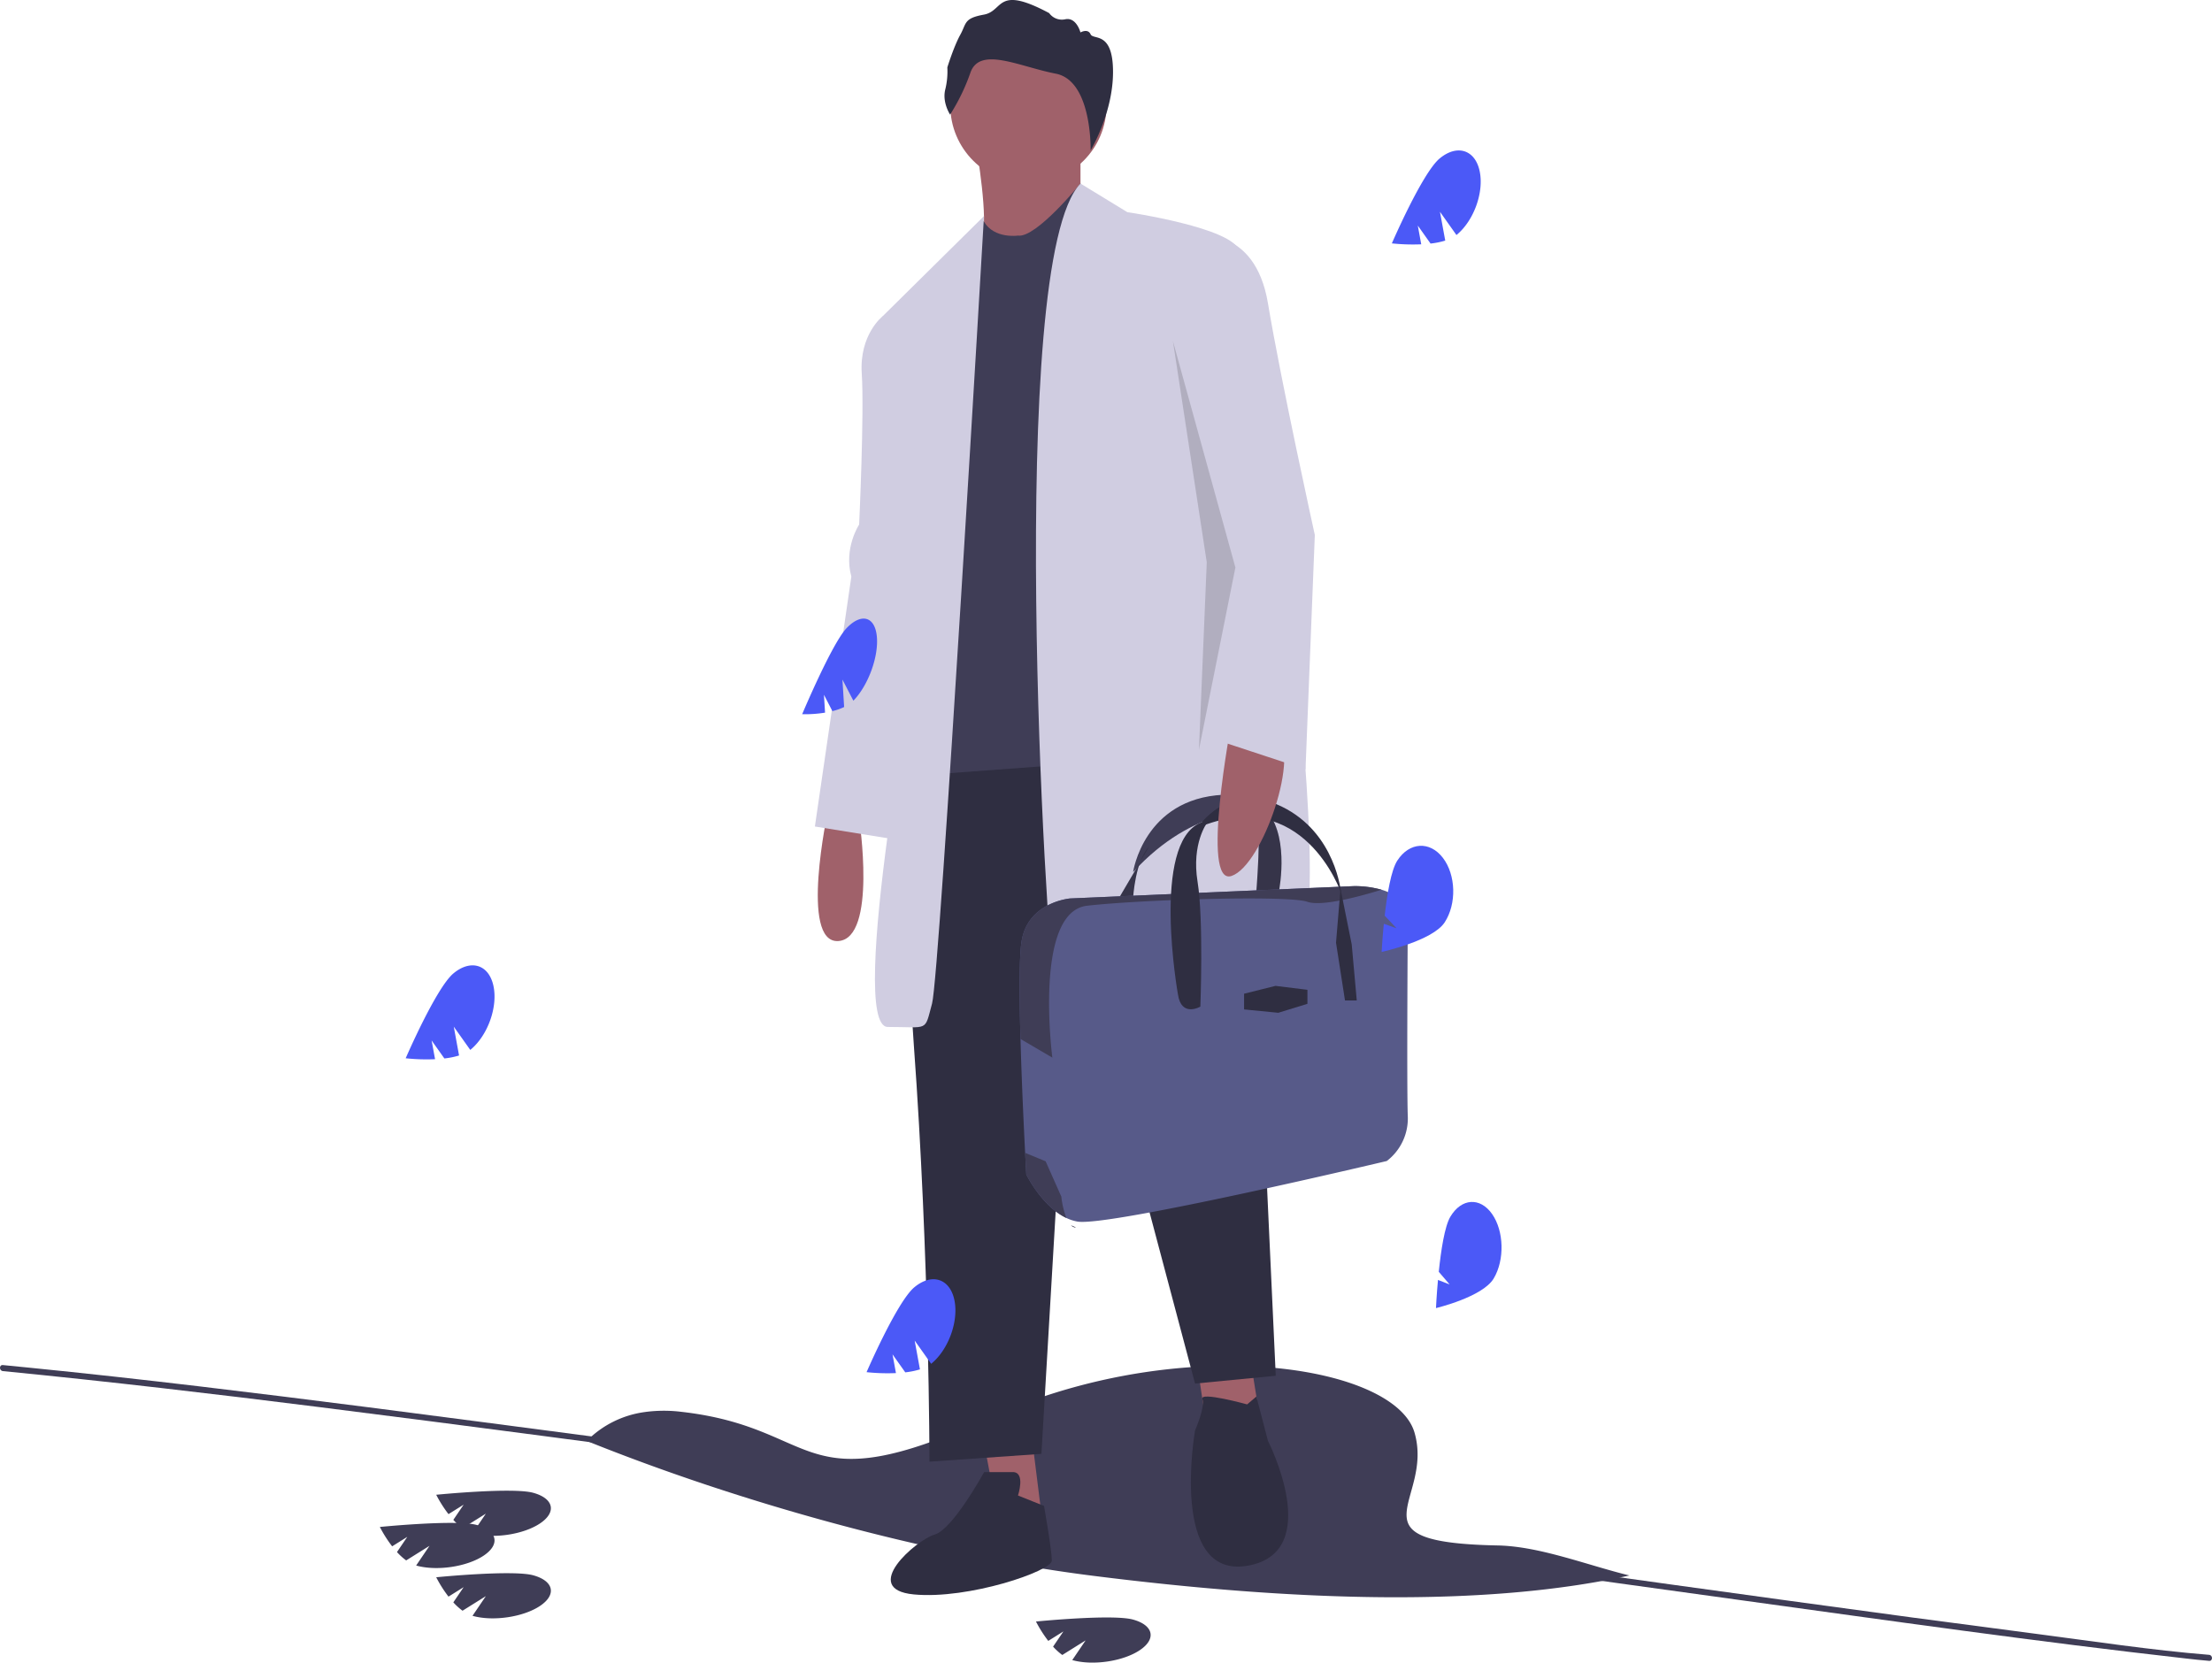 <svg id="b84795b8-6a60-40dd-82ec-a7a49f93ce2f" data-name="Layer 1" xmlns="http://www.w3.org/2000/svg" width="1099.072" height="826.313" viewBox="0 0 1099.072 826.313"><title>windy_day</title><path d="M860.056,819.844c-71.873,15.89-165.928,12.886-266.853.117-82.552-10.444-175.65-36.566-251.21-66.976a49.842,49.842,0,0,1,29.015-14.382c.308-.047.627-.092.943-.127a70.511,70.511,0,0,1,16.772.003c70.564,7.921,57.614,46.545,152.803,3.227,59.2-26.94,122.879-30.731,164.923-21.582.775.169,1.539.341,2.303.518,24.32,5.674,40.953,15.78,44.549,28.228,9.816,33.955-34.119,54.567,41.291,56.055C815.516,805.338,838.957,814.678,860.056,819.844Z" transform="translate(-50.464 -36.844)" fill="#3f3d56"/><path d="M1148.096,859.285c-28.855-2.333-57.649-6.759-86.345-10.486q-60.684-7.881-121.304-16.244c-80.115-10.965-160.181-22.279-240.27-33.427q-120.974-16.838-242.015-33.189Q345.963,750.776,233.675,736.275c-56.19-7.17-112.418-14.101-168.787-19.716q-6.494-.647-12.989-1.281c-1.92-.188-1.907,2.813,0,3,52.495,5.146,104.87,11.302,157.204,17.884,74.686,9.393,149.303,19.339,223.903,29.384q121.046,16.3,242.026,33.092c79.75,11.065,159.47,22.34,239.23,33.325,73.988,10.19,147.997,20.768,222.219,29.131,3.867.436,7.737.879,11.616,1.192,1.925.156,1.914-2.845,0-3Z" transform="translate(-50.464 -36.844)" fill="#3f3d56"/><path d="M461.826,439.851s-14.231,65.981,5.175,64.687,10.35-60.806,10.35-60.806Z" transform="translate(-50.464 -36.844)" fill="#a0616a"/><polygon points="488.986 717.386 498.042 765.254 518.742 762.667 512.273 710.917 488.986 717.386" fill="#a0616a"/><polygon points="593.779 670.811 598.954 705.742 626.122 705.742 620.947 673.399 593.779 670.811" fill="#a0616a"/><path d="M518.75,407.508S496.757,450.201,504.519,556.288s7.762,206.998,7.762,206.998l55.631-3.881L583.437,495.482l60.806,228.992,40.106-3.881L673.999,496.776,641.655,389.395Z" transform="translate(-50.464 -36.844)" fill="#2f2e41"/><path d="M556.269,780.104s3.881-11.644-2.587-11.644H539.45s-15.525,28.462-24.581,31.05-37.518,27.169-10.35,29.756,68.568-11.644,68.568-16.819-3.881-27.169-3.881-27.169Z" transform="translate(-50.464 -36.844)" fill="#2f2e41"/><path d="M670.117,734.823s-23.783-6.578-22.241-2.642-3.634,15.58-3.634,15.58-12.937,73.743,25.875,67.274,10.35-62.099,10.35-62.099l-5.747-22.01Z" transform="translate(-50.464 -36.844)" fill="#2f2e41"/><circle cx="510.979" cy="52.405" r="38.812" fill="#a0616a"/><path d="M535.569,109.948s6.469,37.518,2.587,45.281,31.05,23.287,31.05,23.287l18.112-43.987v-24.581Z" transform="translate(-50.464 -36.844)" fill="#a0616a"/><path d="M556.269,153.935s-11.777,1.732-16.885-6.896-16.752,59.94-16.752,59.94,5.175,90.562-1.294,111.261-5.175,28.462-2.587,32.343,10.35-1.294,3.881,9.056-6.469,3.881-6.469,14.231-2.587,47.868-2.587,47.868L653.299,411.389,587.318,128.06S565.325,155.229,556.269,153.935Z" transform="translate(-50.464 -36.844)" fill="#3f3d56"/><path d="M610.606,142.292s53.043,7.762,55.631,19.406,54.337,335.078,27.169,351.897-115.143,29.756-119.024,12.937-24.581-359.659,12.937-398.471Z" transform="translate(-50.464 -36.844)" fill="#d0cde1"/><path d="M685.322,483.087H674.459s3.343-39.275,0-42.896c0,0-30.362-3.343-61.002,30.083,0,0,5.292-36.49,44.846-38.44,12.679-.624,20.008,4.418,24.108,11.56C691.108,458.53,685.322,483.087,685.322,483.087Z" transform="translate(-50.464 -36.844)" fill="#3f3d56"/><path d="M685.322,483.087H674.459s3.343-39.275,0-42.896l7.953,3.203C691.108,458.53,685.322,483.087,685.322,483.087Z" transform="translate(-50.464 -36.844)" opacity="0.15"/><path d="M621.535,457.461,606.493,483.087H613.457S614.571,464.146,621.535,457.461Z" transform="translate(-50.464 -36.844)" fill="#3f3d56"/><path d="M621.535,457.461,606.493,483.087H613.457S614.571,464.146,621.535,457.461Z" transform="translate(-50.464 -36.844)" opacity="0.15"/><path d="M749.945,591.442a26.602,26.602,0,0,1-10.446,22.423s-138.438,32.869-153.758,30.083a21.816,21.816,0,0,1-5.44-1.783c-12.212-5.794-19.908-21.615-19.908-21.615s-.231-4.089-.574-10.752c-.657-12.886-1.721-35.401-2.309-56.595-.579-20.941-.694-40.59.515-48.389,3.064-19.777,24.234-21.448,24.234-21.448l140.945-6.128a49.436,49.436,0,0,1,13.705,1.794c15.237,4.577,13.036,16.312,13.036,16.312S749.388,576.4,749.945,591.442Z" transform="translate(-50.464 -36.844)" fill="#575a89"/><path d="M736.909,479.031c-8.638,2.691-29.403,8.624-36.824,6.005-9.471-3.343-82.729-1.114-109.469,1.95S573.346,562.473,573.346,562.473L557.511,553.203c-.579-20.941-.694-40.59.515-48.389,3.064-19.777,24.234-21.448,24.234-21.448l140.945-6.128A49.436,49.436,0,0,1,736.909,479.031Z" transform="translate(-50.464 -36.844)" fill="#3f3d56"/><path d="M635.741,530.997s-13.416-74.99,11.258-85.266l3.226.03S642.426,456.068,645.49,475.009s1.393,62.116,1.393,62.116S637.412,542.696,635.741,530.997Z" transform="translate(-50.464 -36.844)" fill="#2f2e41"/><path d="M645.49,448.269s14.763-23.677,41.782-10.585,29.526,42.896,29.526,42.896S698.135,425.985,645.49,448.269Z" transform="translate(-50.464 -36.844)" fill="#2f2e41"/><polygon points="668.284 497.218 663.827 468.527 666.056 441.664 671.626 469.363 674.133 497.218 668.284 497.218" fill="#2f2e41"/><polygon points="618.145 493.875 633.744 489.975 649.621 491.925 649.621 498.889 635.137 503.346 618.145 501.674 618.145 493.875" fill="#2f2e41"/><path d="M577.803,631.553a43.501,43.501,0,0,0,2.499,10.613c-12.212-5.794-19.908-21.615-19.908-21.615s-.231-4.089-.574-10.752l10.184,4.206Z" transform="translate(-50.464 -36.844)" fill="#3f3d56"/><path d="M584.488,646.873a3.932,3.932,0,0,1-1.886-1.053C584.691,646.661,585.572,647.101,584.488,646.873Z" transform="translate(-50.464 -36.844)" fill="#2f2e41"/><path d="M539.375,144.232,488.994,194.041l18.112,161.717s-36.225,191.473-15.525,191.473,18.112,2.587,21.994-11.644S539.375,144.232,539.375,144.232Z" transform="translate(-50.464 -36.844)" fill="#d0cde1"/><path d="M501.932,190.16,488.994,194.041s-11.644,9.056-10.35,28.462-1.294,75.037-1.294,75.037-7.762,11.644-3.881,25.875L455.357,447.614l40.106,6.469,14.231-64.687Z" transform="translate(-50.464 -36.844)" fill="#d0cde1"/><path d="M662.355,395.864s-15.525,81.505,0,76.331,34.931-62.099,21.994-71.156S662.355,395.864,662.355,395.864Z" transform="translate(-50.464 -36.844)" fill="#a0616a"/><path d="M522.539,93.8s-3.962-5.944-2.438-12.344a37.413,37.413,0,0,0,1.067-11.125s3.2-10.363,6.401-16.154,1.676-8.23,11.735-10.058,5.944-14.935,32.461-.762a7.777,7.777,0,0,0,8.077,3.048c5.486-1.067,7.468,6.553,7.468,6.553s3.658-2.134,5.029.914,11.151-1.829,11.151,18.745-11.129,38.952-11.129,38.952.816-34.608-17.32-38.113-37.643-13.716-42.367-.61A99.913,99.913,0,0,1,522.539,93.8Z" transform="translate(-50.464 -36.844)" fill="#2f2e41"/><path d="M275.776,520.607c-8.593,7.133-23.741,42.196-23.741,42.196a99.305,99.305,0,0,0,14.596.462l-1.705-9.309,6.336,8.938a40.039,40.039,0,0,0,7.294-1.476l-2.624-14.328,8.192,11.556c.061-.048.123-.095.182-.144,8.593-7.133,13.649-21.399,11.294-31.863S284.369,513.473,275.776,520.607Z" transform="translate(-50.464 -36.844)" fill="#4b59f7"/><path d="M504.776,676.607c-8.593,7.133-23.741,42.196-23.741,42.196a99.305,99.305,0,0,0,14.596.462l-1.705-9.309,6.336,8.938a40.039,40.039,0,0,0,7.294-1.476l-2.624-14.328,8.192,11.556c.061-.048.123-.095.182-.144,8.593-7.133,13.649-21.399,11.294-31.863S513.369,669.473,504.776,676.607Z" transform="translate(-50.464 -36.844)" fill="#4b59f7"/><path d="M471.144,348.978c-7.318,7.625-22.109,42.824-22.109,42.824a62.68,62.68,0,0,0,11.374-.78l-.551-8.865,4.203,8.116a30.536,30.536,0,0,0,5.827-2.042l-.847-13.643,5.434,10.493c.051-.052.104-.102.155-.155,7.318-7.624,12.471-21.853,11.508-31.78S478.463,341.354,471.144,348.978Z" transform="translate(-50.464 -36.844)" fill="#4b59f7"/><path d="M287.388,794.752c-10.191-2.799-48.185.98-48.185.98a62.68,62.68,0,0,0,6.107,9.626l7.53-4.71-5.131,7.564a30.536,30.536,0,0,0,4.573,4.149l11.589-7.249-6.634,9.78c.07.021.14.043.21.062,10.191,2.799,25.155.545,33.423-5.034S297.58,797.551,287.388,794.752Z" transform="translate(-50.464 -36.844)" fill="#3f3d56"/><path d="M315.388,778.752c-10.191-2.799-48.185.98-48.185.98a62.68,62.68,0,0,0,6.107,9.626l7.53-4.71-5.131,7.564a30.536,30.536,0,0,0,4.573,4.149l11.589-7.249-6.634,9.78c.07.021.14.043.21.062,10.191,2.799,25.155.545,33.423-5.034S325.58,781.551,315.388,778.752Z" transform="translate(-50.464 -36.844)" fill="#3f3d56"/><path d="M613.388,841.752c-10.191-2.799-48.185.98-48.185.98a62.68,62.68,0,0,0,6.107,9.626l7.53-4.71-5.131,7.564a30.536,30.536,0,0,0,4.573,4.149l11.589-7.249-6.634,9.78c.07.021.14.043.21.062,10.191,2.799,25.155.545,33.423-5.034S623.58,844.551,613.388,841.752Z" transform="translate(-50.464 -36.844)" fill="#3f3d56"/><path d="M315.388,819.752c-10.191-2.799-48.185.98-48.185.98a62.68,62.68,0,0,0,6.107,9.626l7.53-4.71-5.131,7.564a30.536,30.536,0,0,0,4.573,4.149l11.589-7.249-6.634,9.78c.07.021.14.043.21.062,10.191,2.799,25.155.545,33.423-5.034S325.58,822.551,315.388,819.752Z" transform="translate(-50.464 -36.844)" fill="#3f3d56"/><path d="M744.754,464.532c-3.121,4.796-5.103,16.884-6.288,27.384l5.882,6.27-6.308-2.234c-.776,7.859-1.08,13.993-1.08,13.993s25.323-5.485,31.325-14.709,5.599-23.574-.899-32.053S750.755,455.308,744.754,464.532Z" transform="translate(-50.464 -36.844)" fill="#4b59f7"/><path d="M771.105,641.54c-2.859,4.797-4.677,16.886-5.764,27.386l5.383,6.269-5.775-2.232c-.713,7.859-.993,13.993-.993,13.993s23.186-5.492,28.683-14.718,5.133-23.576-.814-32.053S776.602,632.315,771.105,641.54Z" transform="translate(-50.464 -36.844)" fill="#4b59f7"/><path d="M644.243,153.935s29.756-5.175,36.225,33.637S703.755,302.715,703.755,302.715L699.135,419.183l-43.249-14.263,1.294-89.268-21.994-133.255Z" transform="translate(-50.464 -36.844)" fill="#d0cde1"/><polygon points="582.782 169.488 599.6 279.456 595.719 372.605 613.832 282.043 582.782 169.488" opacity="0.15"/><path d="M765.776,115.607c-8.593,7.133-23.741,42.196-23.741,42.196a99.305,99.305,0,0,0,14.596.462l-1.705-9.309,6.336,8.938a40.039,40.039,0,0,0,7.294-1.476l-2.624-14.328,8.192,11.556c.061-.048.123-.095.182-.144,8.593-7.133,13.649-21.399,11.294-31.863S774.369,108.473,765.776,115.607Z" transform="translate(-50.464 -36.844)" fill="#4b59f7"/></svg>